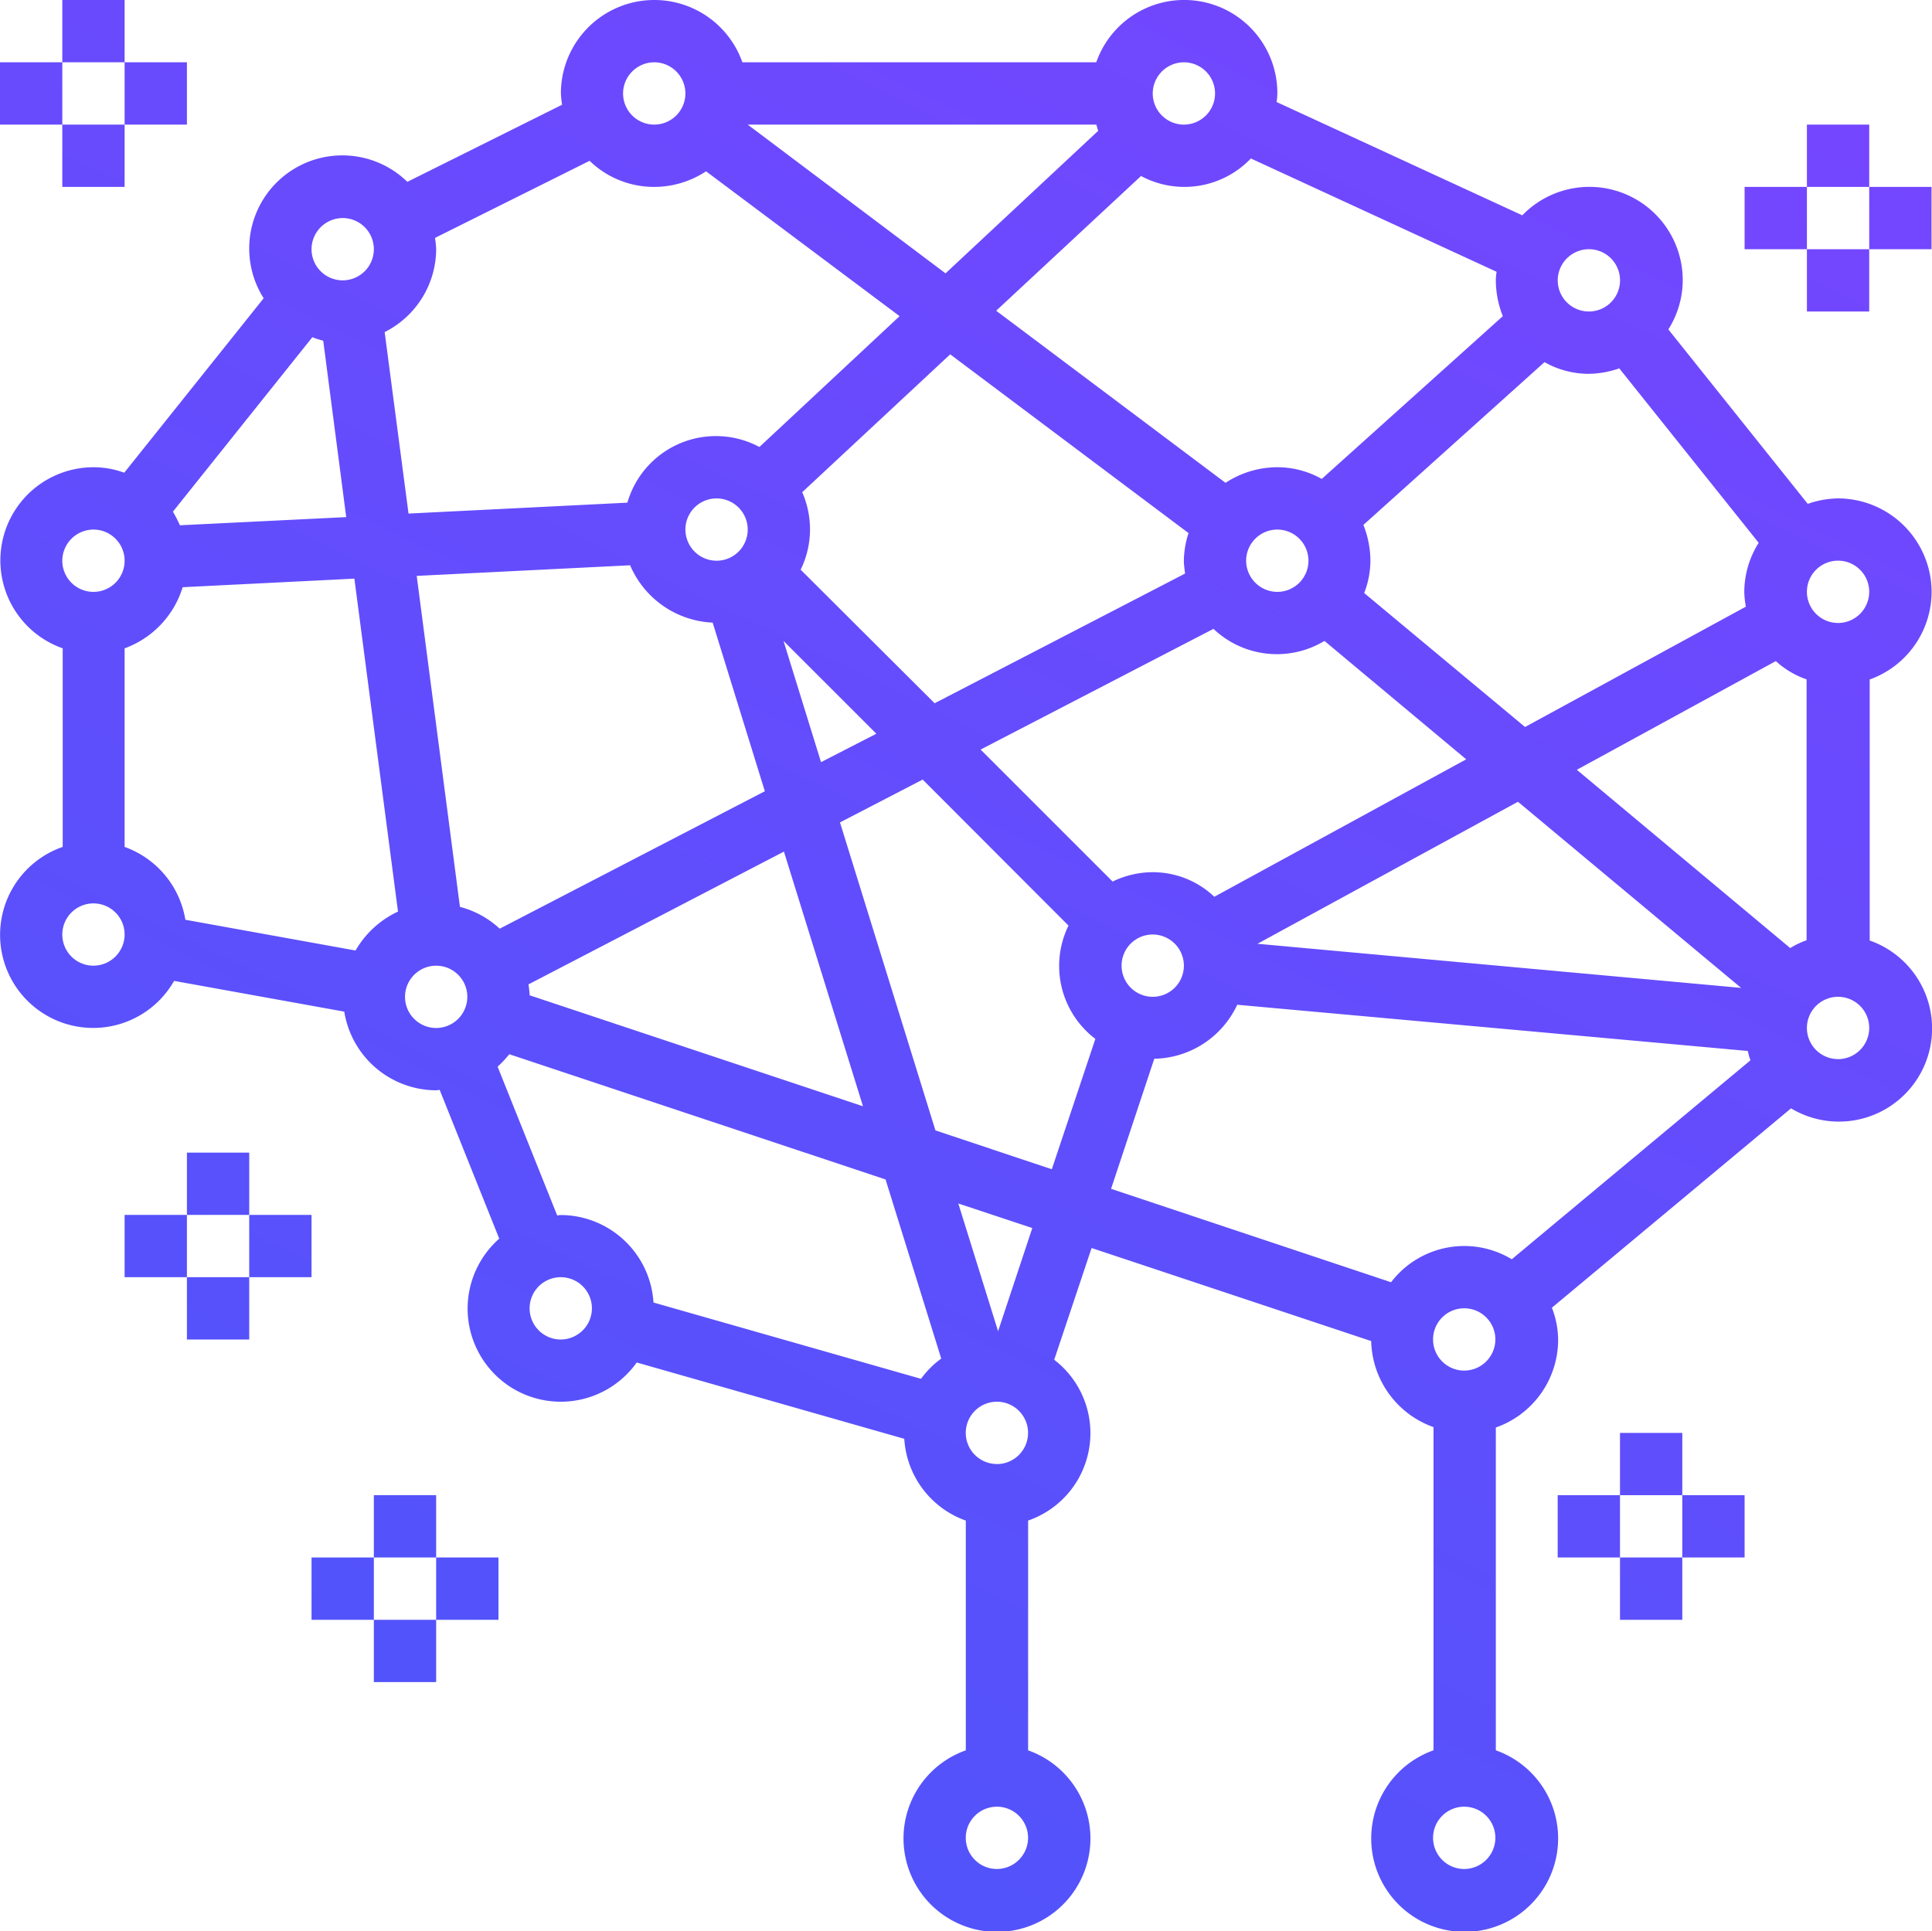 <svg xmlns="http://www.w3.org/2000/svg" xmlns:xlink="http://www.w3.org/1999/xlink" viewBox="-821 5499.147 72.868 72.853"><defs><style>.a{fill:url(#a);}</style><linearGradient id="a" x1="0.192" y1="0.87" x2="0.734" y2="-0.07" gradientUnits="objectBoundingBox"><stop offset="0" stop-color="#5253fb"/><stop offset="1" stop-color="#7745ff"/></linearGradient></defs><path class="a" d="M72.853,22.326A3.536,3.536,0,0,0,69.328,18.8a3.6,3.6,0,0,0-1.146.206l-5.258-6.58a3.5,3.5,0,0,0,.543-1.851,3.521,3.521,0,0,0-6.052-2.453L48.148,3.848a2.2,2.2,0,0,0,.029-.323,3.514,3.514,0,0,0-6.83-1.175H28a3.523,3.523,0,0,0-6.845,1.175,4.186,4.186,0,0,0,.044.426L15.364,6.859a3.512,3.512,0,0,0-5.42,4.392l-5.258,6.58a3.363,3.363,0,0,0-1.146-.206,3.514,3.514,0,0,0-1.175,6.83v7.491A3.511,3.511,0,1,0,6.566,37l6.419,1.16a3.522,3.522,0,0,0,3.466,2.967c.044,0,.088-.015.132-.015l2.247,5.611a3.513,3.513,0,1,0,5.185,4.671l10.091,2.879a3.5,3.5,0,0,0,2.321,3.085v8.666a3.525,3.525,0,1,0,2.35,0V57.357a3.489,3.489,0,0,0,.984-6.066l1.41-4.215,10.546,3.51a3.527,3.527,0,0,0,2.35,3.246V66.023a3.525,3.525,0,1,0,2.35,0V53.847a3.513,3.513,0,0,0,2.35-3.3,3.4,3.4,0,0,0-.235-1.219l9.019-7.52a3.514,3.514,0,1,0,2.967-6.331V25.631A3.52,3.52,0,0,0,72.853,22.326ZM59.927,9.4a1.175,1.175,0,1,1-1.175,1.175A1.179,1.179,0,0,1,59.927,9.4Zm-1.674,4.26a3.388,3.388,0,0,0,1.674.441,3.6,3.6,0,0,0,1.146-.206l5.258,6.58a3.5,3.5,0,0,0-.543,1.851,3.6,3.6,0,0,0,.059.558l-8.328,4.539L51.452,22.37a3.4,3.4,0,0,0,.235-1.219,3.752,3.752,0,0,0-.264-1.351ZM43.477,32.9a3.472,3.472,0,0,0-1.513.353l-4.979-4.979,8.783-4.553a3.473,3.473,0,0,0,4.186.455L55.3,28.642l-9.5,5.185A3.366,3.366,0,0,0,43.477,32.9Zm1.175,3.525a1.175,1.175,0,1,1-1.175-1.175A1.179,1.179,0,0,1,44.652,36.426ZM26.879,23.486l1.968,6.36-10,5.185a3.5,3.5,0,0,0-1.5-.823l-1.63-12.485,8.049-.4A3.56,3.56,0,0,0,26.879,23.486Zm-1.028-3.51a1.175,1.175,0,1,1,1.175,1.175A1.179,1.179,0,0,1,25.851,19.976Zm3.716,12.147,2.982,9.606L19.976,37.543a3.528,3.528,0,0,0-.044-.411Zm-.015-7.946,3.5,3.5-2.086,1.072Zm.646-2.688a3.472,3.472,0,0,0,.353-1.513,3.513,3.513,0,0,0-.294-1.41l5.581-5.2,8.989,6.742a3.528,3.528,0,0,0-.176,1.043c0,.162.029.323.044.485l-9.444,4.891ZM47,21.151a1.175,1.175,0,1,1,1.175,1.175A1.179,1.179,0,0,1,47,21.151Zm10.252,9.092,8.416,7.021L47.428,35.6ZM44.652,2.35a1.175,1.175,0,1,1-1.175,1.175A1.179,1.179,0,0,1,44.652,2.35ZM43.036,6.639a3.463,3.463,0,0,0,4.142-.661l9.268,4.274a2.2,2.2,0,0,0-.029.323,3.691,3.691,0,0,0,.264,1.351l-6.83,6.14a3.388,3.388,0,0,0-1.674-.441,3.557,3.557,0,0,0-1.954.588l-8.651-6.492ZM41.347,4.7c.029.073.044.162.073.235l-5.758,5.376L28.2,4.7ZM24.676,2.35A1.175,1.175,0,1,1,23.5,3.525,1.179,1.179,0,0,1,24.676,2.35ZM16.451,9.4a4.187,4.187,0,0,0-.044-.426l5.831-2.908a3.48,3.48,0,0,0,2.438.984,3.557,3.557,0,0,0,1.954-.588l7.3,5.464-5.288,4.935a3.475,3.475,0,0,0-4.979,2.1l-8.255.411-.9-6.845A3.522,3.522,0,0,0,16.451,9.4ZM12.926,8.225A1.175,1.175,0,1,1,11.75,9.4,1.179,1.179,0,0,1,12.926,8.225ZM11.78,12.72a3.369,3.369,0,0,0,.411.132l.867,6.654-6.272.308a5.635,5.635,0,0,0-.264-.514ZM3.525,19.976A1.175,1.175,0,1,1,2.35,21.151,1.179,1.179,0,0,1,3.525,19.976Zm0,16.451A1.175,1.175,0,1,1,4.7,35.251,1.179,1.179,0,0,1,3.525,36.426Zm9.885-.573-6.419-1.16A3.521,3.521,0,0,0,4.7,31.947V24.456A3.565,3.565,0,0,0,6.889,22.15l6.477-.323,1.645,12.558A3.613,3.613,0,0,0,13.41,35.854Zm3.04,2.923A1.175,1.175,0,1,1,17.626,37.6,1.179,1.179,0,0,1,16.451,38.777Zm4.7,11.75a1.175,1.175,0,1,1,1.175-1.175A1.179,1.179,0,0,1,21.151,50.527Zm13.586,1.483L24.647,49.132a3.518,3.518,0,0,0-3.5-3.3c-.044,0-.088.015-.132.015l-2.247-5.611a4.4,4.4,0,0,0,.441-.47L33.4,44.49l2.1,6.757A3.425,3.425,0,0,0,34.737,52.011ZM37.6,70.5a1.175,1.175,0,1,1,1.175-1.175A1.179,1.179,0,0,1,37.6,70.5Zm0-15.276a1.175,1.175,0,1,1,1.175-1.175A1.179,1.179,0,0,1,37.6,55.227Zm.044-5.009-1.5-4.818,2.791.925Zm2.027-6.11L35.281,42.64l-3.6-11.618L34.8,29.406,40.3,34.914a3.458,3.458,0,0,0,1.013,4.274ZM55.227,70.5A1.175,1.175,0,1,1,56.4,69.328,1.179,1.179,0,0,1,55.227,70.5Zm0-18.8A1.175,1.175,0,1,1,56.4,50.527,1.179,1.179,0,0,1,55.227,51.7Zm1.792-4.2a3.471,3.471,0,0,0-4.553.867L41.905,44.843l1.63-4.906A3.522,3.522,0,0,0,46.664,37.9L65.92,39.643a3.187,3.187,0,0,0,.1.353Zm2.453-18.463,7.506-4.1a3.339,3.339,0,0,0,1.16.69v9.841a2.979,2.979,0,0,0-.617.294Zm9.856,10.913A1.175,1.175,0,1,1,70.5,38.777,1.179,1.179,0,0,1,69.328,39.952Zm0-16.451A1.175,1.175,0,1,1,70.5,22.326,1.179,1.179,0,0,1,69.328,23.5ZM2.35,0H4.7V2.35H2.35Zm0,4.7H4.7V7.05H2.35ZM4.7,2.35H7.05V4.7H4.7ZM0,2.35H2.35V4.7H0Zm61.1,51.7h2.35V56.4H61.1Zm0,4.7h2.35V61.1H61.1Zm2.35-2.35H65.8v2.35h-2.35Zm-4.7,0H61.1v2.35h-2.35Zm9.4-51.7H70.5V7.05h-2.35Zm0,4.7H70.5v2.35h-2.35ZM70.5,7.05h2.35V9.4H70.5Zm-4.7,0h2.35V9.4H65.8ZM14.1,56.4h2.35v2.35H14.1Zm0,4.7h2.35v2.35H14.1Zm2.35-2.35H18.8V61.1h-2.35Zm-4.7,0H14.1V61.1H11.75ZM7.05,43.477H9.4v2.35H7.05Zm0,4.7H9.4v2.35H7.05Zm2.35-2.35h2.35v2.35H9.4Zm-4.7,0H7.05v2.35H4.7Z" transform="translate(-821 5499.147)"/></svg>